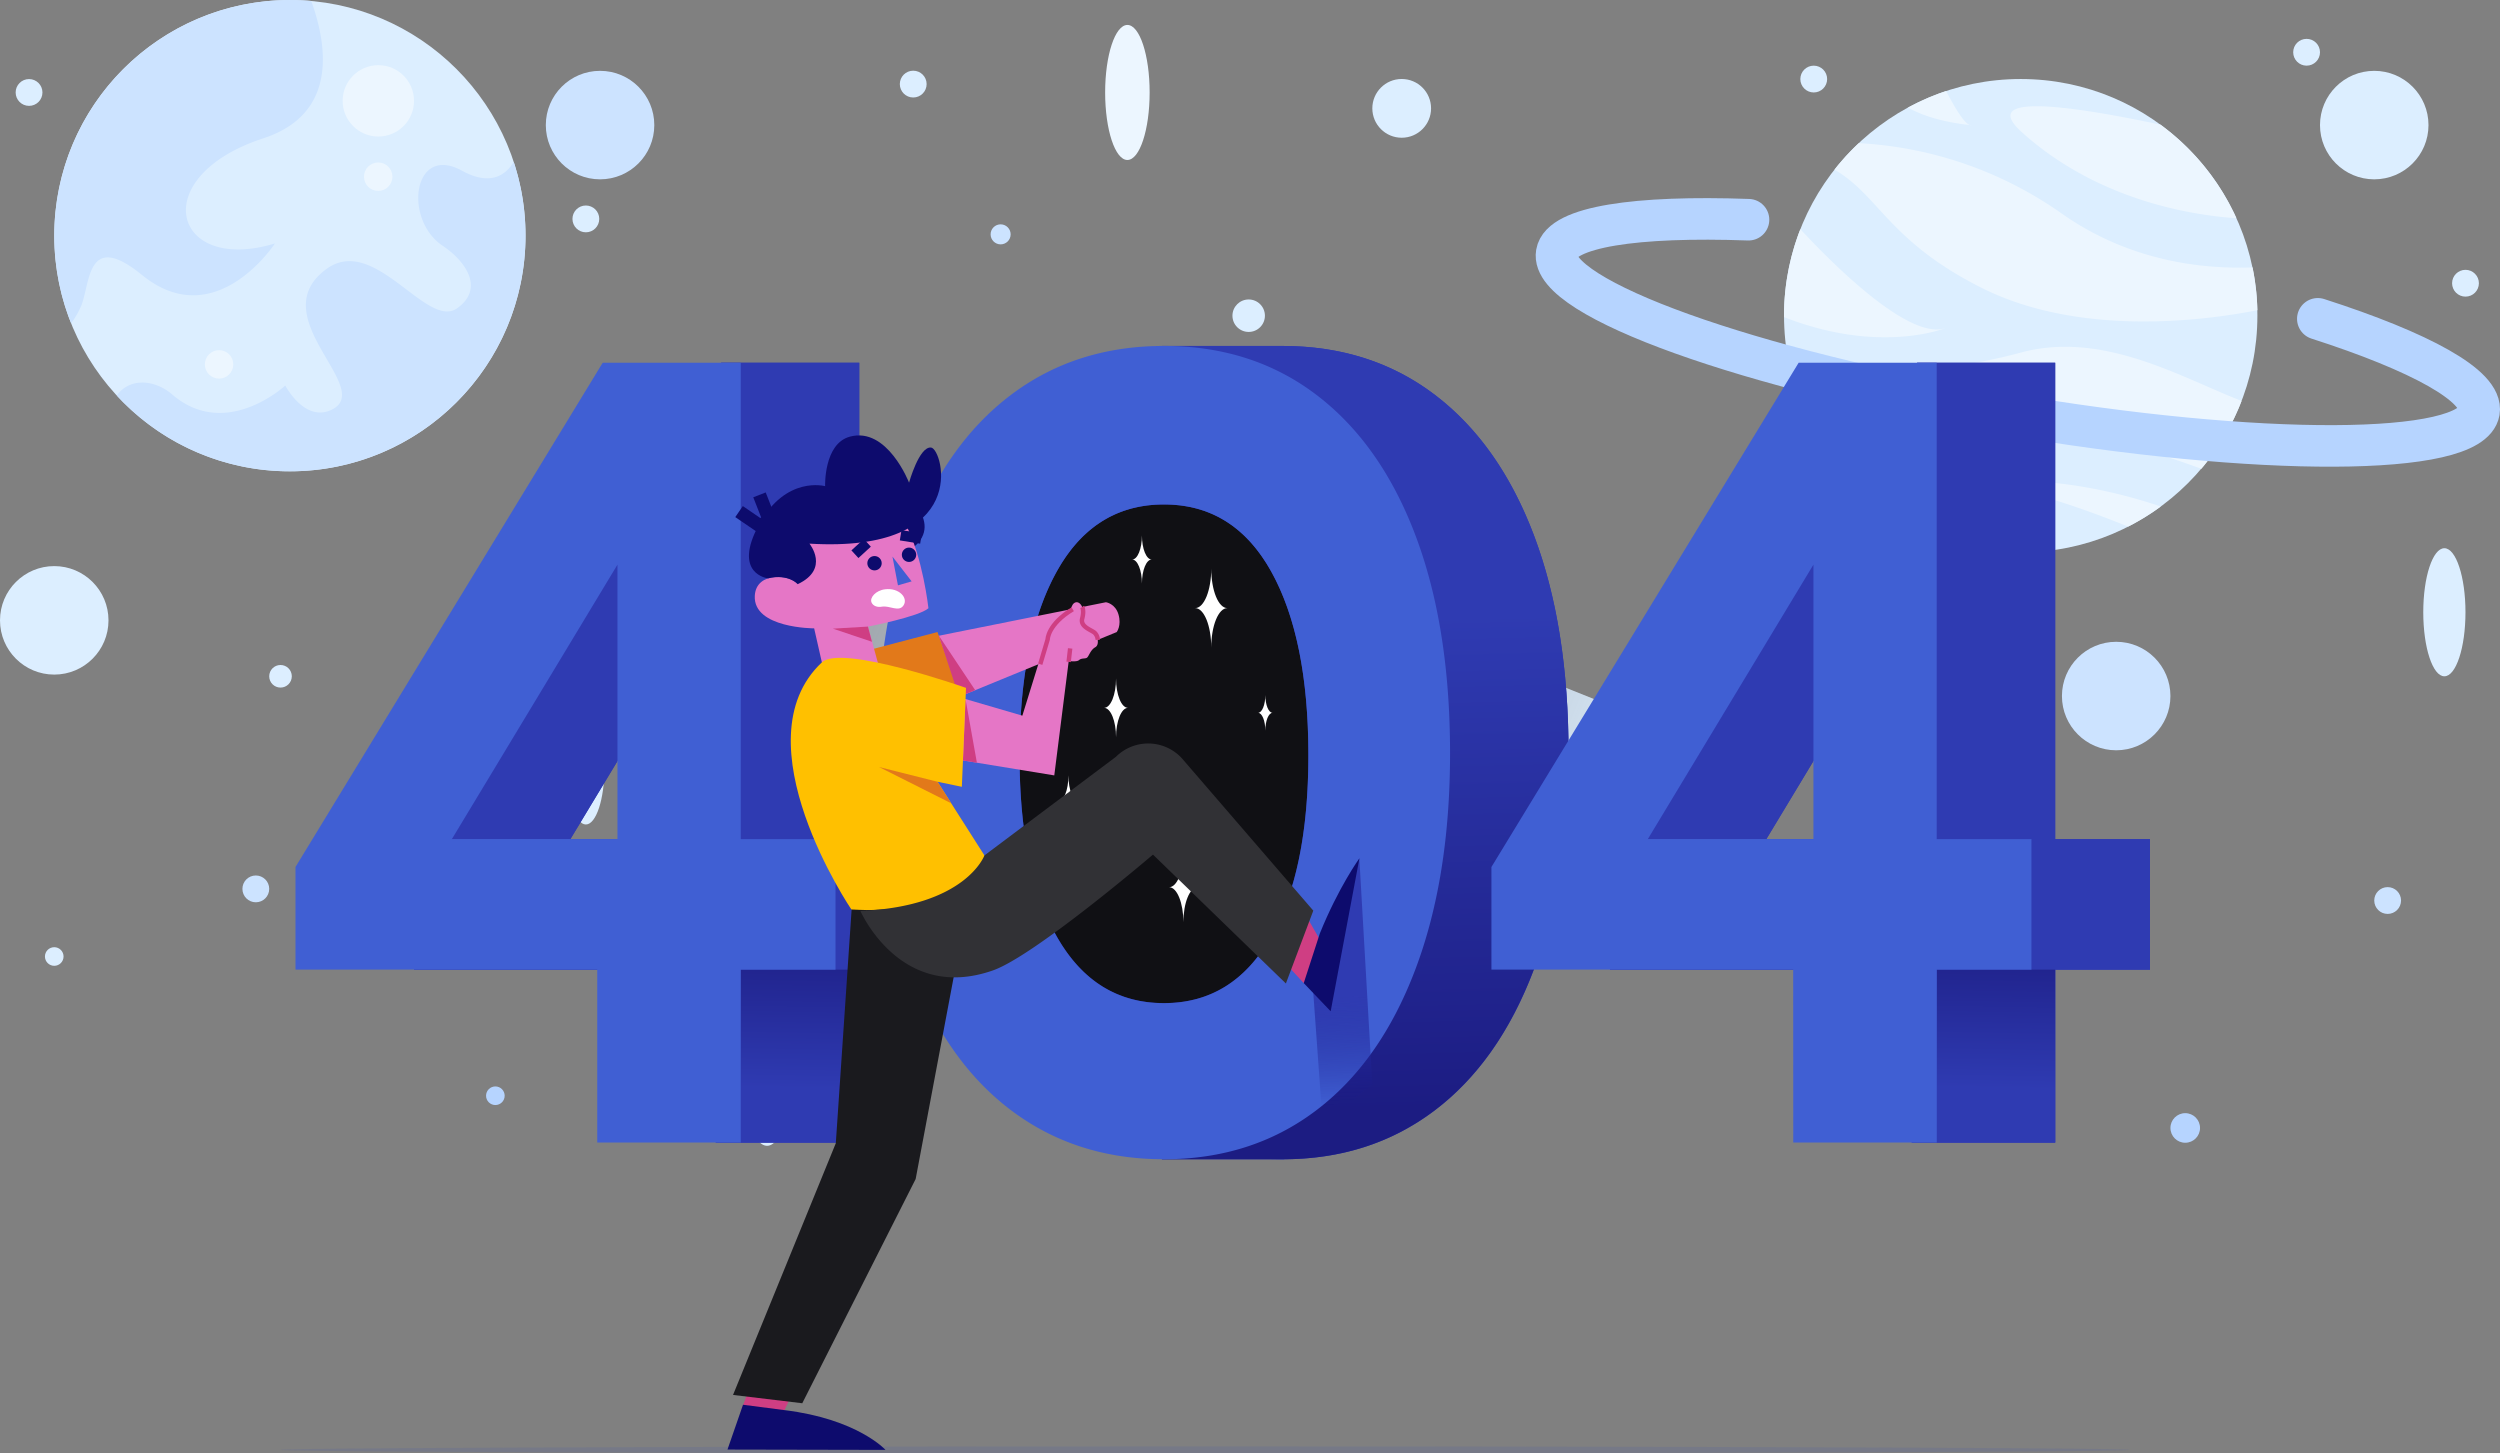 <svg xmlns="http://www.w3.org/2000/svg" xmlns:xlink="http://www.w3.org/1999/xlink" viewBox="0 0 1684.42 979.24"><rect x="0" y="0" width="1684.42" height="979.24" fill="#808080" stroke="none"/><defs><style>.cls-1{fill:#cce3ff;}.cls-2{fill:#dceeff;}.cls-3{fill:url(#linear-gradient);}.cls-4{fill:url(#linear-gradient-2);}.cls-5{fill:#b6d4ff;}.cls-6{fill:#ecf6ff;}.cls-22,.cls-25,.cls-26,.cls-7{fill:none;stroke-miterlimit:10;}.cls-7{stroke:#b6d4ff;stroke-linecap:round;stroke-width:28px;}.cls-8{fill:#767987;}.cls-9{fill:#2f3bb2;}.cls-10{fill:url(#linear-gradient-3);}.cls-11{fill:url(#linear-gradient-4);}.cls-12{fill:url(#linear-gradient-5);}.cls-13{fill:#101014;}.cls-14{fill:#fff;}.cls-15{fill:#405fd3;}.cls-16{fill:url(#linear-gradient-6);}.cls-17{fill:#cf3e83;}.cls-18{fill:#0d0b6d;}.cls-19{fill:#1a1a1e;}.cls-20{fill:#e576c6;}.cls-21{fill:#e2791a;}.cls-22,.cls-25{stroke:#0d0b6d;}.cls-22{stroke-width:9px;}.cls-23{fill:#ffc000;}.cls-24{fill:#313135;}.cls-25{stroke-width:7px;}.cls-26{stroke:#cf3e83;stroke-width:3px;}</style><linearGradient id="linear-gradient" x1="530.6" y1="585.12" x2="1035.72" y2="585.12" gradientTransform="translate(30.77 -8.22)" gradientUnits="userSpaceOnUse"><stop offset="0" stop-color="#dceeff" stop-opacity="0"/><stop offset="1" stop-color="#dceeff"/></linearGradient><linearGradient id="linear-gradient-2" x1="832.49" y1="451.03" x2="1253.04" y2="451.03" gradientTransform="translate(62.02 97.99)" xlink:href="#linear-gradient"/><linearGradient id="linear-gradient-3" x1="1346.43" y1="623.26" x2="1344.4" y2="733.39" gradientUnits="userSpaceOnUse"><stop offset="0" stop-color="#1c1c82"/><stop offset="1" stop-color="#2f3bb2"/></linearGradient><linearGradient id="linear-gradient-4" x1="540.63" y1="623.26" x2="538.6" y2="733.39" xlink:href="#linear-gradient-3"/><linearGradient id="linear-gradient-5" x1="1047.12" y1="859.81" x2="1038.49" y2="527.9" xlink:href="#linear-gradient-3"/><linearGradient id="linear-gradient-6" x1="905.87" y1="745.31" x2="903.65" y2="656" gradientUnits="userSpaceOnUse"><stop offset="0" stop-color="#171787" stop-opacity="0"/><stop offset="0.83" stop-color="#2f3bb2"/></linearGradient></defs><title>back and obj 20</title><g id="Layer_2" data-name="Layer 2"><circle class="cls-1" cx="404.3" cy="84.28" r="36.55"/><circle class="cls-1" cx="1425.82" cy="468.97" r="36.55"/><circle class="cls-2" cx="1599.69" cy="84.28" r="36.55"/><circle class="cls-2" cx="36.55" cy="417.97" r="36.55"/><path class="cls-1" d="M964.24,795a36.52,36.52,0,0,1-32.06,36.28,37,37,0,0,1-4.49.27,36.55,36.55,0,0,1-.12-73.1h.12A36.54,36.54,0,0,1,964.24,795Z" transform="translate(-177.06 -110.13)"/><path class="cls-2" d="M963.88,800.13a36.57,36.57,0,0,1-31.7,31.13,25.5,25.5,0,0,1,31.7-31.13Z" transform="translate(-177.06 -110.13)"/><path class="cls-2" d="M927.69,760.43A16.85,16.85,0,0,1,899,772.37a36.52,36.52,0,0,1,28.61-13.94A16.4,16.4,0,0,1,927.69,760.43Z" transform="translate(-177.06 -110.13)"/><circle class="cls-2" cx="747.74" cy="664.9" r="6.51"/><rect class="cls-3" x="561.37" y="546.88" width="505.11" height="60.04" transform="translate(96.01 -371.55) rotate(21.84)"/><rect class="cls-4" x="894.52" y="524.48" width="420.55" height="49.08" transform="translate(106.52 -481.77) rotate(21.84)"/><circle class="cls-2" cx="1122.91" cy="517.12" r="24.54"/><circle class="cls-2" cx="871.29" cy="560.73" r="30.02"/><circle class="cls-5" cx="871.29" cy="560.73" r="17.29"/><circle class="cls-5" cx="1122.91" cy="517.12" r="13.2"/><ellipse class="cls-2" cx="394.73" cy="517.53" rx="12.52" ry="37.99"/><circle class="cls-1" cx="172.36" cy="598.9" r="9.03"/><circle class="cls-1" cx="580.55" cy="578.02" r="9.03"/><circle class="cls-5" cx="493.08" cy="282.78" r="15.28"/><circle class="cls-2" cx="615.3" cy="56.66" r="9.03"/><circle class="cls-2" cx="394.73" cy="147.49" r="9.03"/><circle class="cls-2" cx="19.57" cy="62.3" r="9.03"/><circle class="cls-2" cx="1554.11" cy="35.21" r="9.03"/><circle class="cls-2" cx="1661.17" cy="190.83" r="9.03"/><circle class="cls-2" cx="1192.96" cy="314.71" r="9.03"/><circle class="cls-2" cx="1222.04" cy="53.27" r="9.03"/><circle class="cls-1" cx="1608.72" cy="606.74" r="9.03"/><ellipse class="cls-6" cx="759.6" cy="62.3" rx="14.99" ry="45.49"/><ellipse class="cls-6" cx="1231.07" cy="615.77" rx="18.14" ry="55.04"/><ellipse class="cls-2" cx="516.84" cy="721.4" rx="16.68" ry="50.6"/><ellipse class="cls-2" cx="1646.94" cy="412.52" rx="14.22" ry="43.15"/><circle class="cls-2" cx="946.16" cy="752.26" r="7.73"/><circle class="cls-2" cx="841.32" cy="212.71" r="10.94"/><circle class="cls-1" cx="674.19" cy="157.9" r="6.75"/><circle class="cls-2" cx="944.42" cy="73.01" r="19.79"/><circle class="cls-5" cx="1472.34" cy="759.98" r="9.97"/><circle class="cls-5" cx="333.76" cy="738.27" r="6.27"/><circle class="cls-5" cx="1007.63" cy="345.75" r="6.27"/><circle class="cls-2" cx="733.47" cy="412.52" r="6.27"/><circle class="cls-2" cx="524.55" cy="304.73" r="6.27"/><circle class="cls-2" cx="36.55" cy="644.46" r="6.27"/><circle class="cls-2" cx="459.92" cy="412.52" r="6.27"/><circle class="cls-2" cx="189" cy="455.66" r="7.61"/><circle class="cls-2" cx="195.32" cy="158.79" r="158.77"/><circle class="cls-6" cx="254.91" cy="67.95" r="24.04"/><circle class="cls-6" cx="254.82" cy="119.05" r="9.58"/><circle class="cls-6" cx="147.6" cy="245.51" r="9.58"/><path class="cls-1" d="M272.69,295.38c49.59,40.35,89.62-21.24,89.62-21.24-68.57,21-87.54-44.73-7.88-70.8,49.41-16.18,43.77-60.9,32.35-92.53A158.81,158.81,0,0,0,225,327.92a55.86,55.86,0,0,0,7.18-12.77C237.92,299,236.39,265.85,272.69,295.38Z" transform="translate(-177.06 -110.13)"/><path class="cls-1" d="M352.18,426.4a158.84,158.84,0,0,0,171-207.16c-5.17,8.52-15.43,16.6-34.79,5.93-33-18.19-39.78,32.74-13,50.6,15.11,10.08,28.45,28.53,9.78,42-20.52,14.77-55.68-50.25-88.21-26.36-43.69,32.1,32.92,80.31,3.69,94.71-18.28,9-31.38-16.24-31.38-16.24S329.37,407,293.19,376c-12-10.32-28.7-11.52-37.48.6A158.15,158.15,0,0,0,352.18,426.4Z" transform="translate(-177.06 -110.13)"/><circle class="cls-2" cx="1361.49" cy="212.71" r="159.47"/><path class="cls-6" d="M1698,319.13c-34.23,6.78-119.24,18.45-185.93-15.13-62.6-31.53-68.84-62.07-99-79.56a156.83,156.83,0,0,1,16.38-17.86,261.21,261.21,0,0,1,136.93,47.57c44.88,31.49,93.11,37.45,128.37,36.15A158.43,158.43,0,0,1,1698,319.13Z" transform="translate(-177.06 -110.13)"/><path class="cls-6" d="M1488,331.11c-2.34.93-45.71,17.49-108.92-7.34a161.09,161.09,0,0,1,11-59.23C1412.61,288.8,1463.84,339.91,1488,331.11Z" transform="translate(-177.06 -110.13)"/><path class="cls-6" d="M1687.37,380.24A158.31,158.31,0,0,1,1660.24,426c-39.83-14.75-115.44-37.71-172.16-24.72a274.09,274.09,0,0,1-85,5.67,159.43,159.43,0,0,1-18.11-41.14c34.19-.46,99.34-3.44,153.63-18.12C1594.26,332.58,1648,365.22,1687.37,380.24Z" transform="translate(-177.06 -110.13)"/><path class="cls-6" d="M1632.94,451.39a159.38,159.38,0,0,1-22,13.53c-39.25-15.77-89.49-32.8-116.6-28C1497.74,436.17,1554.21,424.81,1632.94,451.39Z" transform="translate(-177.06 -110.13)"/><path class="cls-6" d="M1683.9,257.17c-30.55-2.08-93.56-12.12-144.4-57.79-28-25.14,22.56-20.21,93.23-5.27A160.25,160.25,0,0,1,1683.9,257.17Z" transform="translate(-177.06 -110.13)"/><path class="cls-6" d="M1556.5,481.34a159.74,159.74,0,0,1-131.64-46.68C1452.48,436.45,1508,444.79,1556.5,481.34Z" transform="translate(-177.06 -110.13)"/><path class="cls-6" d="M1504.14,194.32c-5.07-.46-25.71-2.79-41.55-11.69a159.45,159.45,0,0,1,25.7-11.16C1494.05,182.5,1500.36,193,1504.14,194.32Z" transform="translate(-177.06 -110.13)"/><path class="cls-6" d="M1505.31,194.41a2,2,0,0,1-1.15-.09Z" transform="translate(-177.06 -110.13)"/><path class="cls-7" d="M1738.73,324.94c69,22.19,111.57,45.34,108.61,62.58-5.2,30.23-148.53,30.82-320.13,1.31s-306.5-77.92-301.31-108.14c3-17.71,53.49-25.25,129.25-22.52" transform="translate(-177.06 -110.13)"/></g><g id="Man"><ellipse class="cls-8" cx="811.93" cy="976.88" rx="623.08" ry="2.35"/><path class="cls-9" d="M659.3,763.43H456V694.28L663,354.51h93v321h63.84v87.95H756V879.94H659.3Zm13.64-87.95V490.57L561.37,675.48Z" transform="translate(-177.06 -110.13)"/><path class="cls-9" d="M938.54,858.52q-43.69-32.7-67.25-94.71T847.74,617.6q0-84.93,23.24-146.58t66.94-94.71q43.71-33.07,103.21-33.07T1144,376.31q43.38,33.09,66.64,94.71T1233.9,617.6q0,84.2-23.55,146.21t-66.95,94.71q-43.39,32.7-102.27,32.7T938.54,858.52ZM1113,741.63q25.41-44.34,25.41-122.52,0-78.93-25.1-124T1041.13,450q-47.12,0-72.21,45.1t-25.11,124q0,78.18,25.42,122.52t71.9,44.35Q1087.61,786,1113,741.63Z" transform="translate(-177.06 -110.13)"/><path class="cls-9" d="M1465.1,763.43H1261.79V694.28l207-339.77h93v321h63.85v87.95h-63.85V879.94H1465.1Zm13.63-87.95V490.57L1367.16,675.48Z" transform="translate(-177.06 -110.13)"/><rect class="cls-9" x="782.86" y="233.1" width="82.38" height="547.99"/><path class="cls-9" d="M659.3,763.43H456V694.28L663,354.51h93v321h63.84v87.95H756V879.94H659.3Zm13.64-87.95V490.57L561.37,675.48Z" transform="translate(-177.06 -110.13)"/><path class="cls-9" d="M1465.1,763.43H1261.79V694.28l207-339.77h93v321h63.85v87.95h-63.85V879.94H1465.1Zm13.63-87.95V490.57L1367.16,675.48Z" transform="translate(-177.06 -110.13)"/><rect class="cls-10" x="1304.88" y="653.3" width="79.85" height="116.51"/><rect class="cls-11" x="499.08" y="653.3" width="79.85" height="116.51"/><path class="cls-12" d="M1233.9,617.6q0,84.2-23.55,146.2t-66.95,94.72q-43.39,32.7-102.27,32.7H959.92V872.07a162.37,162.37,0,0,1-21.37-13.55q-43.71-32.7-67.26-94.72T847.74,617.6q0-84.93,23.24-146.58t66.95-94.71a160.4,160.4,0,0,1,22-14V343.23h81.21q59.5,0,102.89,33.08T1210.66,471Q1233.9,532.67,1233.9,617.6Z" transform="translate(-177.06 -110.13)"/><path class="cls-13" d="M1058.6,619.1q0,78.2-25.41,122.53T961.28,786q-46.49,0-71.9-44.35T864,619.1q0-78.92,25.1-124T961.28,450q47.1,0,72.22,45.1T1058.6,619.1Z" transform="translate(-177.06 -110.13)"/><path class="cls-14" d="M953.05,487.11c-3.64,0-6.59,7.25-6.59,16.18,0-8.93-3-16.18-6.59-16.18,3.64,0,6.59-7.24,6.59-16.18C946.46,479.87,949.41,487.11,953.05,487.11Z" transform="translate(-177.06 -110.13)"/><path class="cls-14" d="M1004,519.85c-6,0-10.84,11.91-10.84,26.61,0-14.7-4.85-26.61-10.84-26.61,6,0,10.84-11.92,10.84-26.61C993.16,507.93,998,519.85,1004,519.85Z" transform="translate(-177.06 -110.13)"/><path class="cls-14" d="M937.08,587.06c-4.46,0-8.07,8.87-8.07,19.81,0-10.94-3.61-19.81-8.06-19.81,4.45,0,8.06-8.86,8.06-19.8C929,578.2,932.62,587.06,937.08,587.06Z" transform="translate(-177.06 -110.13)"/><path class="cls-14" d="M1034.49,590.4c-2.71,0-4.9,5.39-4.9,12,0-6.65-2.2-12-4.9-12,2.7,0,4.9-5.38,4.9-12C1029.59,585,1031.78,590.4,1034.49,590.4Z" transform="translate(-177.06 -110.13)"/><path class="cls-14" d="M984,707.9c-5.31,0-9.61,10.57-9.61,23.6,0-13-4.3-23.6-9.61-23.6,5.31,0,9.61-10.56,9.61-23.59C974.4,697.34,978.7,707.9,984,707.9Z" transform="translate(-177.06 -110.13)"/><path class="cls-14" d="M904.3,650.65c-4.06,0-7.36,8.09-7.36,18.08,0-10-3.29-18.08-7.36-18.08,4.07,0,7.36-8.09,7.36-18.07C896.94,642.56,900.24,650.65,904.3,650.65Z" transform="translate(-177.06 -110.13)"/><path class="cls-15" d="M579.46,763.43H376.15V694.28l207-339.77h93v321H740v87.95H676.15V879.94H579.46Zm13.63-87.95V490.57L481.52,675.48Z" transform="translate(-177.06 -110.13)"/><path class="cls-15" d="M1130.81,471q-23.24-61.62-66.63-94.71t-102.9-33.08q-59.5,0-103.2,33.08T791.14,471q-15.95,42.27-20.95,95.48-2.3,24.4-2.3,51.1a512.56,512.56,0,0,0,3.91,64.93q5.69,44.52,19.65,81.27,23.55,62,67.25,94.72t102.58,32.7q58.89,0,102.28-32.7t66.94-94.72q23.55-62,23.56-146.2Q1154.06,532.67,1130.81,471Zm-97.62,270.61Q1007.77,786,961.28,786t-71.9-44.35Q864,697.29,864,619.1q0-78.92,25.1-124T961.28,450q47.1,0,72.22,45.1t25.1,124Q1058.6,697.3,1033.19,741.63Z" transform="translate(-177.06 -110.13)"/><path class="cls-15" d="M1385.25,763.43H1181.94V694.28l207-339.77h93v321h63.84v87.95H1482V879.94h-96.7Zm13.64-87.95V490.57L1287.31,675.48Z" transform="translate(-177.06 -110.13)"/><polygon class="cls-16" points="884.86 669.14 891.17 756.63 924.63 730.94 915.88 578.28 884.86 669.14"/><polygon class="cls-17" points="499.21 950.51 511.23 918.77 535.93 934.37 522.64 962.79 499.21 950.51"/><path class="cls-18" d="M677.68,1056.61l-10.47,30.18,106.48.23s-18.87-20.81-68.05-26.79Z" transform="translate(-177.06 -110.13)"/><polygon class="cls-19" points="574.33 605.02 563.14 770.26 493.89 939.87 540.54 945.47 616.94 794.39 649.34 622.34 574.33 605.02"/><path class="cls-20" d="M806.05,539.18,922.19,515.9s6.35.83,8.49,8.3S929.46,536,929.46,536l-119.55,49.1Z" transform="translate(-177.06 -110.13)"/><polygon class="cls-20" points="616.57 461.08 688.83 482.19 704.56 431.42 721.04 437.72 710.34 522.44 609.17 505.88 616.57 461.08"/><polygon class="cls-21" points="631.65 425.85 553.77 446.26 647.26 469.47 631.65 425.85"/><polyline class="cls-22" points="511.72 333.42 518.27 350.16 512.38 354.56 497.95 344.69"/><path class="cls-18" d="M785,441s32.23,24.32,2.33,41.42Z" transform="translate(-177.06 -110.13)"/><path class="cls-20" d="M714.52,503.7c-4.27-6.29-28.07-9.06-28.91,7.92-1.07,21.9,40,21.88,40,21.88l6.73,29.66L769,558.4l-7.08-26.09s34.63-6.75,40.69-12.38c0,0-3.77-34.57-15.37-56.61l-34.8-17.44-44,15.74Z" transform="translate(-177.06 -110.13)"/><path class="cls-18" d="M694.53,499.82s-24.27-2.84-6.13-36.17S733,437.7,733,437.7s-1-28.56,16.67-33.37c25.22-6.86,39.88,31,39.88,31s6.84-24.68,14.89-23.65,27.71,71.28-82,64.74c0,0,14,17-7.9,27.3C714.52,503.7,708.23,496.53,694.53,499.82Z" transform="translate(-177.06 -110.13)"/><path class="cls-14" d="M764.28,516.07c-1.43-3.2,2.8-8.13,9.14-8.9C782.83,506,789.13,513,785.84,518c-3.15,4.85-9.36-.08-14.63.89C768.33,519.45,765.36,518.51,764.28,516.07Z" transform="translate(-177.06 -110.13)"/><polygon class="cls-17" points="584.8 422.17 561.17 423.56 587.52 432.42 584.8 422.17"/><polygon class="cls-15" points="601.3 375 614.22 391.71 605.01 394.39 601.3 375"/><polygon class="cls-17" points="657.05 465 632.49 428.19 646.17 469.47 657.05 465"/><polygon class="cls-17" points="658.2 513.9 650.54 471.01 648.8 512.37 658.2 513.9"/><circle class="cls-18" cx="589.22" cy="379.48" r="4.84"/><circle class="cls-18" cx="612.47" cy="373.78" r="4.84"/><path class="cls-23" d="M750.68,722.9S674,609.68,730.84,556.39c13.24-12.4,97.09,17.21,97.09,17.21l-2.81,66.65-16.41-3.41,31.62,49.64,17.21,44s-44-9.94-93.28-7.22C760.87,723.46,750.68,722.9,750.68,722.9Z" transform="translate(-177.06 -110.13)"/><polygon class="cls-17" points="878.41 662.38 859.76 642.17 881.53 619.61 896.56 645.82 878.41 662.38"/><path class="cls-24" d="M1061.92,723.69,973.33,621a30.82,30.82,0,0,0-44.44-.92l-88.56,66.41s-12.55,34.5-83.56,37.37c0,0,26.93,62.07,89.38,40.07,28.14-9.91,107.75-78,107.75-78l89.55,86.84Z" transform="translate(-177.06 -110.13)"/><line class="cls-25" x1="584.38" y1="365.74" x2="576.01" y2="373.41"/><line class="cls-25" x1="606.83" y1="360.65" x2="620.54" y2="362.86"/><path class="cls-18" d="M1055.48,772.51l18.15,19L1093,688.41s-14.1,19.49-26.69,50.7Z" transform="translate(-177.06 -110.13)"/><polygon class="cls-21" points="631.65 526.71 592.3 516.8 640.91 541.24 631.65 526.71"/><path class="cls-20" d="M900,517.22a14.25,14.25,0,0,0-1.47,3.19,72.59,72.59,0,0,0-16.15,18.92c-6.72,11.57,13.6,16,13.6,16s6.28,1.13,8.07-.42,4-.78,5.32-1.61,2.3-5.19,5.65-7.08,1.08-8.57-.38-9.7-10.29-3.95-8.2-11C908.35,519.28,903.56,513.13,900,517.22Z" transform="translate(-177.06 -110.13)"/><path class="cls-26" d="M877.93,557.68l5-16.7s0-10.14,16.9-20.36" transform="translate(-177.06 -110.13)"/><path class="cls-26" d="M906.2,519.11s1.47,2.24,0,7.83,6.44,7.65,8.48,9.62a6.9,6.9,0,0,1,2,4.66" transform="translate(-177.06 -110.13)"/><line class="cls-26" x1="720.01" y1="445.96" x2="721.04" y2="436.88"/></g></svg>